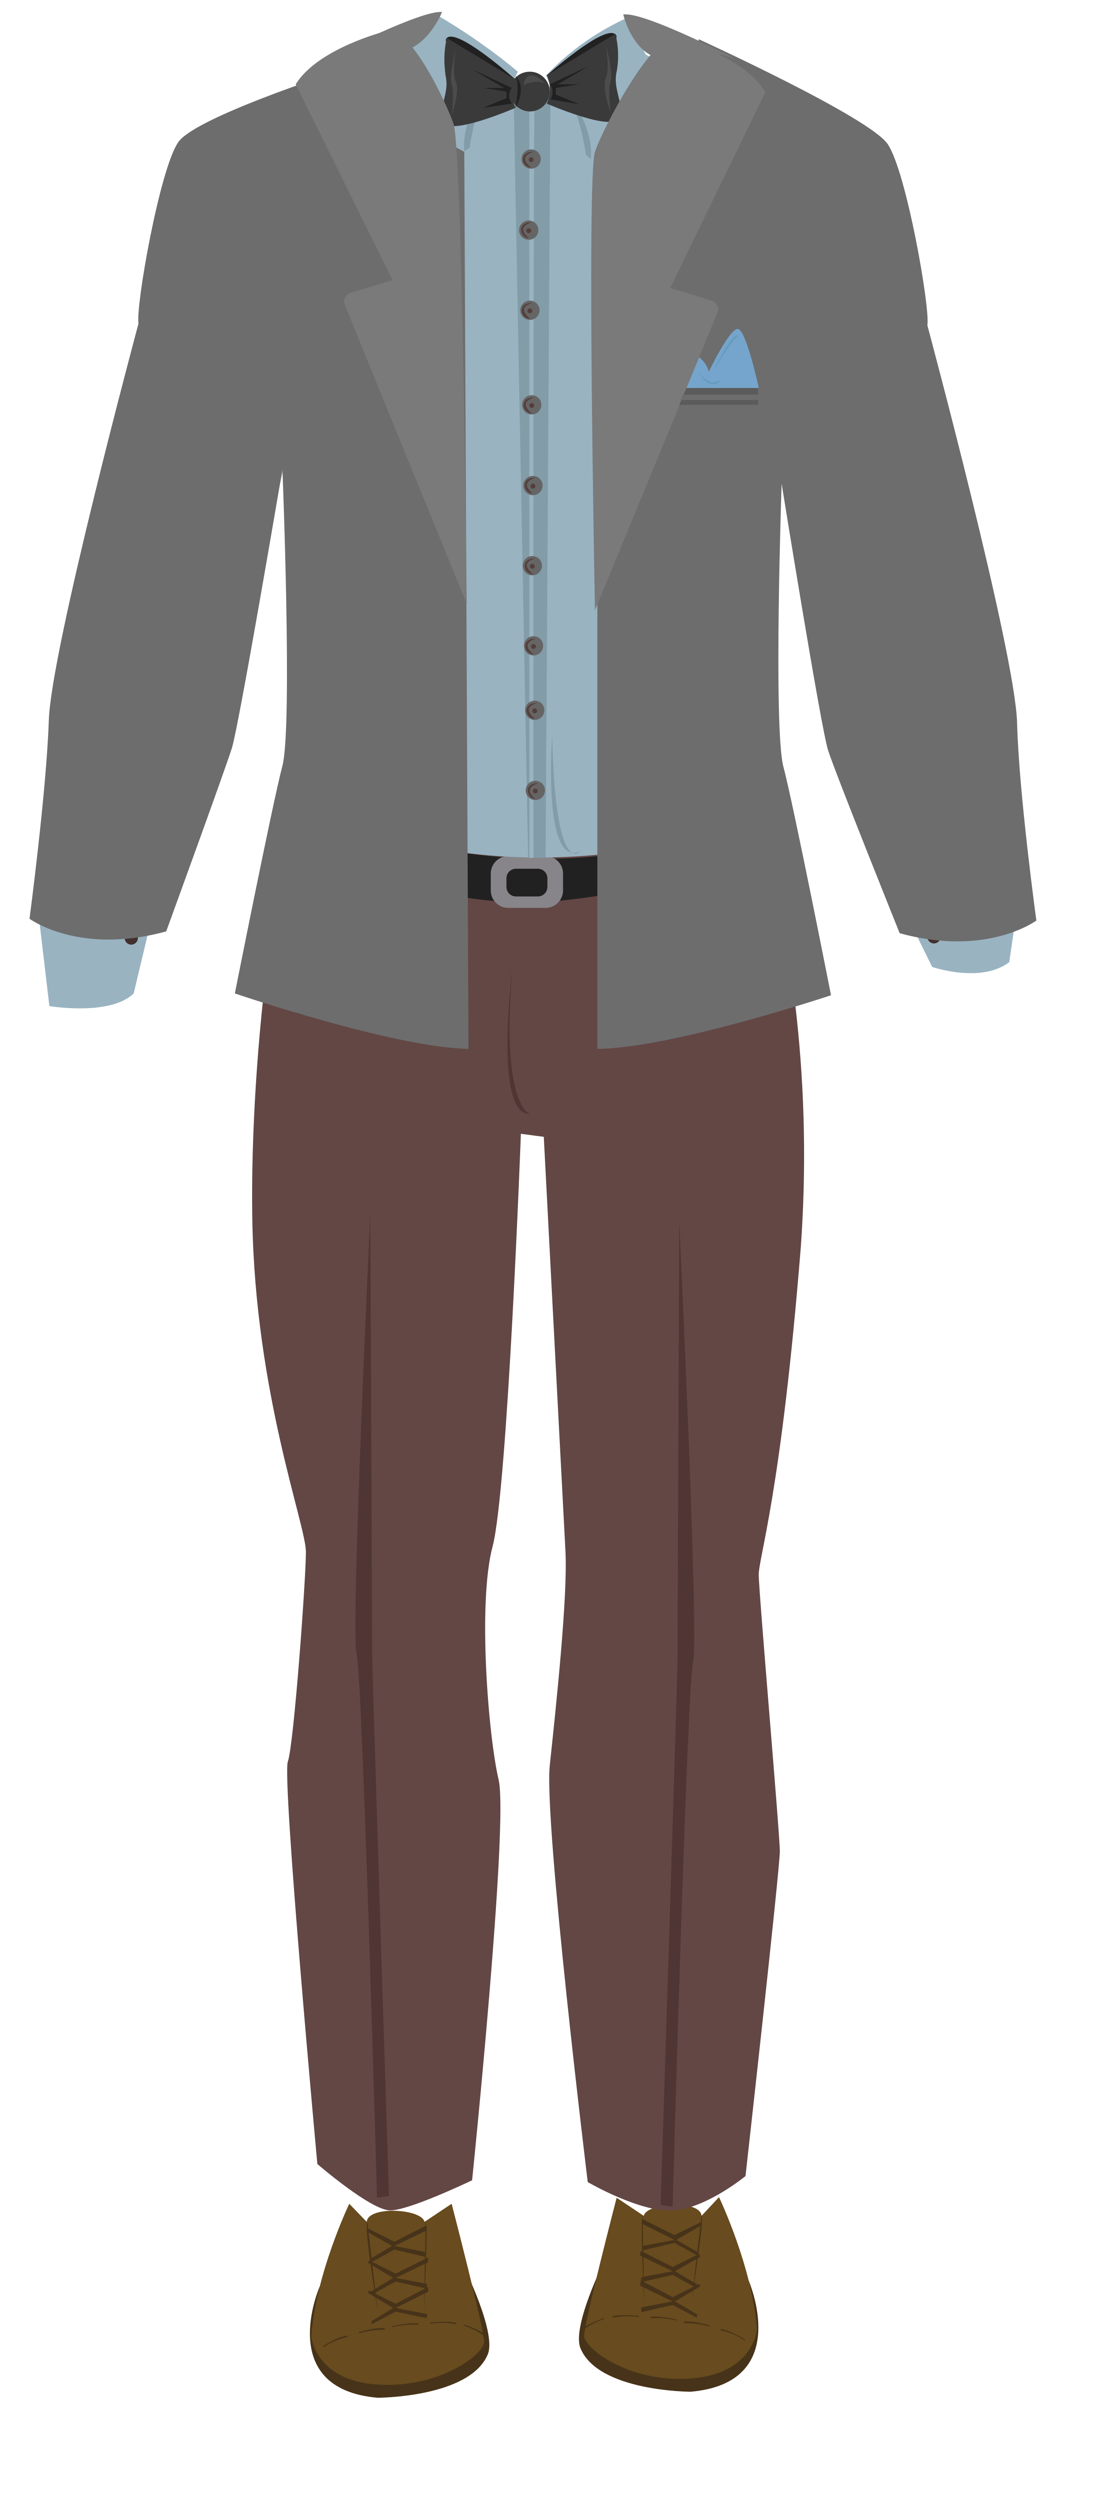 <?xml version="1.0" encoding="utf-8"?>
<!-- Generator: Adobe Illustrator 22.1.0, SVG Export Plug-In . SVG Version: 6.00 Build 0)  -->
<svg version="1.1" id="Layer_1" xmlns="http://www.w3.org/2000/svg" xmlns:xlink="http://www.w3.org/1999/xlink" x="0px" y="0px"
	 viewBox="0 0 183 415" style="enable-background:new 0 0 183 415;" xml:space="preserve">
<style type="text/css">
	.st0{fill:none;}
	.st1{fill:#473319;}
	.st2{fill:#684B1E;}
	.st3{fill:#634745;}
	.st4{fill:#4F3635;}
	.st5{fill:#212121;}
	.st6{fill:#878589;}
	.st7{fill:#99B3C1;}
	.st8{fill:#829CA8;}
	.st9{fill:#666565;}
	.st10{fill:#543D3A;}
	.st11{fill:#42302D;}
	.st12{fill:#CE8D8D;}
	.st13{fill:#3A3A3A;}
	.st14{fill:#4C4C4C;}
	.st15{fill:#6D6D6D;}
	.st16{fill:#7A7A7A;}
	.st17{fill:#5B5B5B;}
	.st18{fill:#75A5CC;}
	.st19{fill:#679CBF;}
</style>
<title>cfb</title>
<g id="Layer_2_1_">
	<g id="cfb">
		<g id="cfb-2">
			<rect class="st0" width="183" height="415"/>
			<g id="dressshoes">
				<g id="sbbshoes">
					<path class="st1" d="M53.1,379.5c0,0-7.5,17,9.6,18.5c0,0,15.3,0,18.3-7.2c1.5-3.6-4-14.6-4-14.6s3.8,11.3,3,12.5
						s-7.7,7.3-16.3,6.1S51.5,392,53.1,379.5"/>
					<path class="st2" d="M58,365.8c0,0-5.6,11.7-6.3,22c0,0,0.6,7.3,10.9,8s17.8-5,17.8-7.1s-5.4-22.9-5.4-22.9l-4.5,3
						c-0.5-2.2-9.4-2.7-9.6,0L58,365.8z"/>
					<path class="st1" d="M53.7,389.4c0,0,2.7-1.7,4-1.7v0.2c-1.4,0.3-2.8,0.9-4,1.7V389.4z"/>
					<path class="st1" d="M59.6,387.1c0,0,3-0.9,4.3-0.6v0.2c-1.5,0-2.9,0.2-4.3,0.6L59.6,387.1z"/>
					<path class="st1" d="M65.2,386.1c0,0,3.1-0.7,4.3-0.4l-0.1,0.2c-1.4-0.1-2.9,0-4.3,0.4L65.2,386.1z"/>
					<path class="st1" d="M71.5,385.5c0,0,3.2-0.3,4.3,0.1l-0.1,0.2c-1.4-0.3-2.9-0.3-4.3-0.1L71.5,385.5z"/>
					<path class="st1" d="M77.2,385.9c0,0,3,1,3.8,2l-0.2,0.1c-1.2-0.9-2.5-1.6-3.9-2L77.2,385.9z"/>
					<path class="st1" d="M61,368.8l1.7,14.7C62.7,383.5,60.4,369.7,61,368.8z"/>
					<path class="st1" d="M70.4,383.6c0,0,0.7-13.8,0.3-14.8L70.4,383.6"/>
					<polyline class="st1" points="61.1,369.9 65.5,372.1 70.8,369.4 70.9,370.2 65.5,372.8 70.6,373.8 70.6,374.6 65.5,373.4 
						61.5,375.6 61.4,375 65.1,372.8 60.9,370.4 61.1,369.9 					"/>
					<polyline class="st1" points="61.3,375.2 65.7,377.4 71.1,374.7 71.1,375.5 65.7,378.1 70.9,379.1 70.9,379.9 65.7,378.7 
						61.7,380.9 61.7,380.3 65.3,378.1 61.1,375.6 61.3,375.2 					"/>
					<polyline class="st1" points="61.3,380.2 65.7,382.4 71.1,379.6 71.1,380.4 65.7,383.1 70.9,384.1 70.9,384.8 65.7,383.7 
						61.7,385.8 61.7,385.3 65.3,383.1 61.1,380.6 61.3,380.2 					"/>
				</g>
				<g id="sbbshoes-2">
					<path class="st1" d="M124.3,378.5c0,0,7.5,17-9.6,18.5c0,0-15.3,0-18.3-7.2c-1.5-3.6,4-14.6,4-14.6s-3.8,11.3-3,12.5
						s7.7,7.4,16.3,6.1S126,390.9,124.3,378.5"/>
					<path class="st2" d="M119.4,364.7c0,0,5.6,11.7,6.3,22c0,0-0.6,7.3-10.9,8.1s-17.8-5-17.8-7.1s5.4-22.9,5.4-22.9l4.5,3
						c0.5-2.2,9.4-2.7,9.6,0L119.4,364.7z"/>
					<path class="st1" d="M123.7,388.3c0,0-2.7-1.6-4-1.7v0.2c1.4,0.3,2.8,0.9,4,1.7V388.3z"/>
					<path class="st1" d="M117.8,386c0,0-3-0.9-4.3-0.6l0.1,0.2c1.5,0,2.9,0.2,4.3,0.6L117.8,386z"/>
					<path class="st1" d="M112.3,385c0,0-3.1-0.7-4.3-0.4l0.1,0.2c1.4-0.1,2.9,0,4.3,0.4L112.3,385z"/>
					<path class="st1" d="M106,384.4c0,0-3.2-0.3-4.3,0.1l0.1,0.2c1.4-0.3,2.9-0.3,4.3-0.1L106,384.4z"/>
					<path class="st1" d="M100.2,384.8c0,0-3,1.1-3.8,2l0.2,0.1c1.2-0.9,2.5-1.6,3.8-2L100.2,384.8z"/>
					<path class="st1" d="M116.5,367.7l-1.7,14.7C114.7,382.4,117,368.7,116.5,367.7z"/>
					<path class="st1" d="M107,382.6c0,0-0.7-13.8-0.3-14.8L107,382.6"/>
					<polyline class="st1" points="116.3,368.9 112,371 106.6,368.3 106.6,369.1 112,371.8 106.8,372.8 106.8,373.5 112,372.3 
						116,374.5 116,373.9 112.3,371.8 116.6,369.3 116.3,368.9 					"/>
					<polyline class="st1" points="116.1,374.1 111.7,376.3 106.4,373.6 106.3,374.4 111.7,377 106.5,378 106.5,378.8 111.7,377.6 
						115.7,379.8 115.8,379.2 112.1,377 116.3,374.6 116.1,374.1 					"/>
					<polyline class="st1" points="116.1,379.1 111.7,381.3 106.4,378.5 106.3,379.4 111.7,382 106.5,383 106.5,383.8 111.7,382.6 
						115.7,384.7 115.8,384.2 112.1,382 116.3,379.5 116.1,379.1 					"/>
				</g>
			</g>
			<g id="cfbpants">
				<g id="sbbpants">
					<path class="st3" d="M51.4,131c0,0,28.5,22.6,73.3,0c7.3,24.6,10.1,50.2,8.3,75.8c-3.3,41.2-7,51.6-7,54.6s3.5,42.9,3.5,45.9
						s-5.7,53.9-5.7,53.9s-6.3,5.2-11.8,5.7s-14.4-4.7-14.4-4.7s-7.3-59.8-6.3-69.2s3-28,2.6-35.5s-3.6-68.8-3.6-68.8l-3.8-0.5
						c0,0-2.2,59.1-4.7,68.5s-0.7,31.5,1,38.7s-4.4,66.5-4.4,66.5s-10.4,5-13.6,5s-12.1-7.7-12.1-7.7s-5.9-64-4.9-66.8
						s3-30.3,3-34.8s-8.4-26.3-8.9-55.1S46.6,135.8,51.4,131z"/>
					<path class="st4" d="M112.8,202.8c0,0,3.3,69.5,2.3,73.1s-3.4,90.4-3.4,90.4l-2-0.3c0,0,2.8-87.1,2.8-90.4
						S112.8,202.8,112.8,202.8z"/>
					<path class="st4" d="M61.5,201.3c0,0-3.3,69.5-2.3,73.1s3.4,90.4,3.4,90.4l2-0.3c0,0-2.8-87.1-2.8-90.4S61.5,201.3,61.5,201.3z
						"/>
					<path class="st5" d="M49.7,134.1c0,0-2.7,4.1-2.2,7.5c0,0,23.7,8.1,39.3,8.2c16.2,0.1,40.8-8.1,40.8-8.1s0.2-6.9-2-7.5
						C125.6,134.1,97,153.1,49.7,134.1z"/>
					<path class="st6" d="M84.4,142.1h6.2c1.6,0,2.9,1.3,2.9,2.9v2.8c0,1.6-1.3,2.9-2.9,2.9h-6.2c-1.6,0-2.9-1.3-2.9-2.9V145
						C81.5,143.4,82.8,142.1,84.4,142.1z"/>
					<path class="st5" d="M85.7,144.2h3.6c0.9,0,1.6,0.7,1.6,1.6v1.4c0,0.9-0.7,1.6-1.6,1.6h-3.6c-0.9,0-1.6-0.7-1.6-1.6v-1.4
						C84.1,144.9,84.8,144.2,85.7,144.2z"/>
				</g>
				<path class="st3" d="M73.1,140.8L73.1,140.8c0.7,0,1.2,0.5,1.2,1.2v6.5c0,0.7-0.5,1.2-1.2,1.2h0c-0.7,0-1.2-0.5-1.2-1.2V142
					C71.9,141.4,72.4,140.8,73.1,140.8z"/>
				<path class="st3" d="M101.6,140.8L101.6,140.8c0.7,0,1.2,0.5,1.2,1.2v6.5c0,0.7-0.5,1.2-1.2,1.2h0c-0.7,0-1.2-0.5-1.2-1.2V142
					C100.4,141.4,100.9,140.8,101.6,140.8z"/>
				<path class="st3" d="M120.4,135.7L120.4,135.7c0.7,0,1.2,0.5,1.2,1.2v6.5c0,0.7-0.5,1.2-1.2,1.2h0c-0.7,0-1.2-0.5-1.2-1.2v-6.5
					C119.2,136.2,119.7,135.7,120.4,135.7z"/>
				<path class="st3" d="M52.3,134.4L52.3,134.4c0.7,0,1.2,0.5,1.2,1.2v6.5c0,0.7-0.5,1.2-1.2,1.2l0,0c-0.7,0-1.2-0.5-1.2-1.2v-6.5
					C51.1,134.9,51.7,134.4,52.3,134.4z"/>
				<path class="st4" d="M106.5,158c0,0,6.7,11.8,22.6,9.3C129.1,167.2,113.4,172.7,106.5,158z"/>
				<path class="st4" d="M70.3,158.8c0,0-6.4,11.8-21.6,9.2C48.7,168,63.7,173.5,70.3,158.8z"/>
				<path class="st4" d="M85.1,160.7c0,0-3.2,24.5,2.9,24.2C88,184.9,83.1,183.6,85.1,160.7z"/>
			</g>
			<g id="cfbshirt">
				<g id="shirt">
					<path class="st7" d="M69.2,7.4c0,0-35,12.8-38.3,16.5s-7.2,19.5-6.4,29.5c0,0-16.1,55-15.5,69.6l-0.9,30.7l-1.6-1.1l1.7,14.4
						c0,0,10.1,1.7,14-2.1l2.6-10.9l-1.1-0.2c0,0,14-26.9,14.2-30.7s9.7-47.9,9.7-47.9S50.5,93,50.3,97s1.8,32.8,1.8,32.8l-3.4,2.2
						c0,0,27.8,19.8,76.1,4.6l-1.7-7.4c0,0,1-26.8,0.2-34.4l6.3-16.4c0,0,8.1,48.8,14.8,62l8.2,12.6h-1.5l3.7,7.5
						c0,0,8.1,2.8,12.8-0.8l1.4-9.6h-1c0,0-1-38.6-2.6-43.5s-10.2-47.3-13.2-52.3c0,0,2.3-26.1-10.4-33.4c0,0-28.7-8-35.7-12.5
						c0,0-3.4,4.7-17.7,6.3S69.2,7.4,69.2,7.4z"/>
					<g id="sbbshirt2">
						<path class="st8" d="M85.3,16.1l2.4,126.3c0,0,2.3-0.1,2.9-0.1l0.8-126.4L85.3,16.1z"/>
						<path class="st7" d="M88.8,16.8c0,0-0.9-1-0.9,2v123.6h0.7C88.6,142.4,88.5,18.8,88.8,16.8z"/>
						<ellipse class="st9" cx="87.8" cy="38.2" rx="1.6" ry="1.6"/>
						<path class="st10" d="M88.3,36.9c0,0-1.4-0.1-1.7,0.9c-0.2,0.8,0.3,1.5,1,1.7c0.1,0,0.1,0,0.2,0
							C87.8,39.5,85.4,37.8,88.3,36.9z"/>
						<circle class="st10" cx="87.8" cy="38.3" r="0.4"/>
						<ellipse class="st9" cx="88.2" cy="26.4" rx="1.6" ry="1.6"/>
						<path class="st10" d="M88.6,25.2c0,0-1.4-0.1-1.7,0.9c-0.2,0.8,0.3,1.5,1.1,1.7c0.1,0,0.1,0,0.2,0
							C88.2,27.8,85.7,26.1,88.6,25.2z"/>
						<circle class="st10" cx="88.2" cy="26.5" r="0.4"/>
						<ellipse class="st9" cx="88" cy="51.5" rx="1.6" ry="1.6"/>
						<path class="st10" d="M88.4,50.3c0,0-1.4-0.1-1.7,0.9c-0.2,0.8,0.3,1.5,1.1,1.7c0.1,0,0.1,0,0.2,0
							C88,52.8,85.5,51.1,88.4,50.3z"/>
						<circle class="st10" cx="88" cy="51.6" r="0.4"/>
						<ellipse class="st9" cx="88.3" cy="67.2" rx="1.6" ry="1.6"/>
						<path class="st10" d="M88.7,66c0,0-1.4-0.1-1.7,0.9c-0.2,0.8,0.3,1.5,1.1,1.7c0.1,0,0.1,0,0.2,0C88.3,68.6,85.8,66.8,88.7,66z
							"/>
						<circle class="st10" cx="88.3" cy="67.3" r="0.4"/>
						<ellipse class="st9" cx="88.5" cy="80.6" rx="1.6" ry="1.6"/>
						<path class="st10" d="M88.9,79.3c0,0-1.4-0.1-1.7,0.9c-0.2,0.8,0.3,1.5,1,1.7c0.1,0,0.1,0,0.2,0C88.5,81.9,86,80.2,88.9,79.3z
							"/>
						<circle class="st10" cx="88.5" cy="80.7" r="0.4"/>
						<ellipse class="st9" cx="88.4" cy="93.9" rx="1.6" ry="1.6"/>
						<path class="st10" d="M88.9,92.7c0,0-1.4-0.1-1.7,0.9c-0.2,0.8,0.3,1.5,1.1,1.7c0.1,0,0.1,0,0.2,0
							C88.4,95.2,86,93.5,88.9,92.7z"/>
						<circle class="st10" cx="88.4" cy="94" r="0.4"/>
						<ellipse class="st9" cx="88.6" cy="107.2" rx="1.6" ry="1.6"/>
						<path class="st10" d="M89,106c0,0-1.4-0.1-1.7,0.9c-0.2,0.8,0.3,1.5,1.1,1.7c0.1,0,0.1,0,0.2,0C88.6,108.6,86.1,106.9,89,106z
							"/>
						<circle class="st10" cx="88.6" cy="107.3" r="0.4"/>
						<ellipse class="st9" cx="88.8" cy="117.9" rx="1.6" ry="1.6"/>
						<path class="st10" d="M89.2,116.7c0,0-1.4-0.1-1.7,0.9c-0.2,0.8,0.3,1.5,1.1,1.7c0.1,0,0.1,0,0.2,0
							C88.8,119.2,86.3,117.5,89.2,116.7z"/>
						<circle class="st10" cx="88.8" cy="118" r="0.4"/>
						<ellipse class="st9" cx="88.9" cy="131.2" rx="1.6" ry="1.6"/>
						<path class="st10" d="M89.4,130c0,0-1.4-0.1-1.7,0.9c-0.2,0.7,0.3,1.5,1,1.7c0.1,0,0.1,0,0.2,0
							C88.9,132.6,86.5,130.9,89.4,130z"/>
						<circle class="st10" cx="88.9" cy="131.3" r="0.4"/>
						<ellipse class="st11" cx="21.8" cy="155.7" rx="1.1" ry="1.1"/>
						<ellipse class="st11" cx="155.1" cy="155.5" rx="1.1" ry="1.1"/>
						<path class="st12" d="M123.4,57.7c0,0-3.8,4-13.1,3.7c0,0,7.4,2.2,13.1-2.7V57.7z"/>
						<path class="st8" d="M91.7,122c0,0-1.7,22.3,4.7,19.3C96.4,141.3,92.2,146.2,91.7,122z"/>
					</g>
				</g>
				<path class="st7" d="M72.4,2.4c0,0-4.1,9-12.2,11.4c0,0,13.9,9.3,19.1,11.4L86,11.9C81.8,8.4,77.2,5.2,72.4,2.4z"/>
				<path class="st12" d="M59.9,10.6c3.9,6.1,9.1,11.2,15.2,15.1v-3.3C75.1,22.4,63.4,14.7,59.9,10.6z"/>
				<path class="st8" d="M83.6,11c0,0-7.2,7.2-6.5,14.1l0.9-0.6C78,24.5,79.3,14.1,83.6,11z"/>
				<path class="st7" d="M104.5,2.8c0,0,3.2,9.9,7.8,11.9c0,0-11.2,9.6-16.4,11.6l-5.2-13.8C94.6,8.4,99.3,5.1,104.5,2.8z"/>
				<path class="st12" d="M115.5,11.7c-3.9,6.1-9.2,11.3-15.3,15.1v-3.3C100.2,23.6,112,15.8,115.5,11.7z"/>
				<path class="st8" d="M91.6,12.2c0,0,7.2,7.2,6.5,14.2l-0.8-0.7C97.3,25.6,95.9,15.2,91.6,12.2z"/>
				<path class="st13" d="M88,11.9L88,11.9c1.8,0,3.3,1.5,3.3,3.3v0c0,1.8-1.5,3.3-3.3,3.3l0,0c-1.8,0-3.3-1.5-3.3-3.3v0
					C84.6,13.4,86.1,11.9,88,11.9z"/>
				<path class="st5" d="M90.7,12.6c0,0,9.6-8.6,11.5-6.9S90.7,12.6,90.7,12.6z"/>
				<path class="st13" d="M102.2,5.6c0.5,2.1,0.6,4.2,0.2,6.3c-0.7,3,1.4,5.4,0.3,7.7s-11.9-2.4-11.9-2.4c0.7-1.5,0.7-3.2,0-4.7"/>
				<path class="st5" d="M91.3,14l6.6-3.1L92.6,14h3.5l-3.8,0.6v1.1l3.9,1.6l-4.8-0.8C91.9,15.8,91.9,14.7,91.3,14z"/>
				<path class="st14" d="M100.6,7.4c0,0,0.7,4,0,5.6s0.8,5.7,0.8,5.7s-0.5-3.9,0-5.2S100.6,7.4,100.6,7.4z"/>
				<path class="st5" d="M85.6,13.2c0,0-9.6-8.6-11.4-6.9S85.6,13.2,85.6,13.2z"/>
				<path class="st13" d="M74.2,6.3c-0.5,2.1-0.5,4.2-0.2,6.3c0.7,3-1.4,5.4-0.3,7.7s11.9-2.4,11.9-2.4c-0.7-1.5-0.7-3.2,0-4.7"/>
				<path class="st5" d="M85,14.6l-6.6-3.1l5.3,3.1h-3.4l3.8,0.6v1.1l-3.9,1.6l4.8-0.7C84.4,16.4,84.4,15.3,85,14.6z"/>
				<path class="st14" d="M75.7,8c0,0-0.7,4,0,5.6S75,19.2,75,19.2s0.5-3.9,0-5.2S75.7,8,75.7,8z"/>
				<path class="st5" d="M85.6,12.6c0,0,0.8,1,0,5.3C85.6,17.9,87.6,14.6,85.6,12.6z"/>
				<path class="st14" d="M86.9,14.1c0,0,2.7-1.2,3.8,0C90.7,14.1,87.7,10.5,86.9,14.1z"/>
				<path class="st15" d="M59.9,10.6c0,0-27.2,8.5-30.3,13S22.5,50.9,23,53.7c0,0-14.6,54.3-14.9,66c-0.4,11.7-3.2,32.8-3.2,32.8
					s8.2,6.1,22.7,2.1c0,0,9.7-26.6,10.9-30.4s8.4-46.3,8.4-46.3s1.7,42.7,0,49.2S39,164.9,39,164.9s26.4,9,38.8,9.2L77.1,25.2
					C77.1,25.2,59,15.8,59.9,10.6z"/>
				<path class="st16" d="M64,5.2c0,0-11.2,2.8-14.9,8.8l16.1,32.5l-7.3,2.2c0,0-1,0.8-0.7,1.7s20.3,49.8,20.3,49.8
					s-0.7-75.5-2.2-79.7S67.7,3.7,64,5.2z"/>
				<path class="st15" d="M116,6.5c0,0,28.3,12.9,31.4,17.4s7.1,27.3,6.6,30.1c0,0,14.6,54.3,14.9,66s3.2,32.8,3.2,32.8
					s-8.2,6.1-22.7,2.1c0,0-10.7-26.6-11.9-30.4s-7.7-44.2-7.7-44.2s-1.4,40.6,0.3,47s7.9,37.9,7.9,37.9s-26.4,8.8-38.8,8.9V25.2
					C99.2,25.2,116.8,11.6,116,6.5z"/>
				<path class="st16" d="M112.4,6.4c0,0,11.1,2.8,14.7,8.9l-15.8,32.5l7.2,2.2c0,0,1,0.8,0.7,1.7s-20.4,49.6-20.4,49.6
					s-1.4-71.9,0-76.1S108.8,4.9,112.4,6.4z"/>
				<path class="st16" d="M54.8,9.4c0,0,15.2-7.8,18.6-7.4c0,0-2.4,6.2-7.5,6.7C65.9,8.6,64.1,6.2,54.8,9.4z"/>
				<path class="st16" d="M122.2,9.8c0,0-15.2-7.9-18.7-7.4c0,0,1.5,6.6,6.4,7.4C110,9.8,112.9,6.6,122.2,9.8z"/>
				<polygon class="st17" points="114,64.4 125.9,64.4 125.9,67.2 112.8,67.2 				"/>
				<path class="st18" d="M116.1,59.3c0.8,0.6,1.4,1.5,1.6,2.4c0,0,3.4-7.1,4.8-7.1s3.5,9.8,3.5,9.8H114L116.1,59.3z"/>
				<path class="st19" d="M118.3,61.9c0,0,3.4-7.3,4.4-6.1C122.7,55.8,122.4,55.1,118.3,61.9z"/>
				<path class="st19" d="M116,61.7c0,0,1,2.1,2.3,2.1s1.4-0.8,1.4-0.8c-0.4,0.3-0.9,0.4-1.4,0.5C117.4,63.2,116.5,62.5,116,61.7z"
					/>
				<polygon class="st15" points="113.4,65.5 125.9,65.5 125.9,66.4 113,66.4 				"/>
			</g>
		</g>
	</g>
</g>
</svg>
